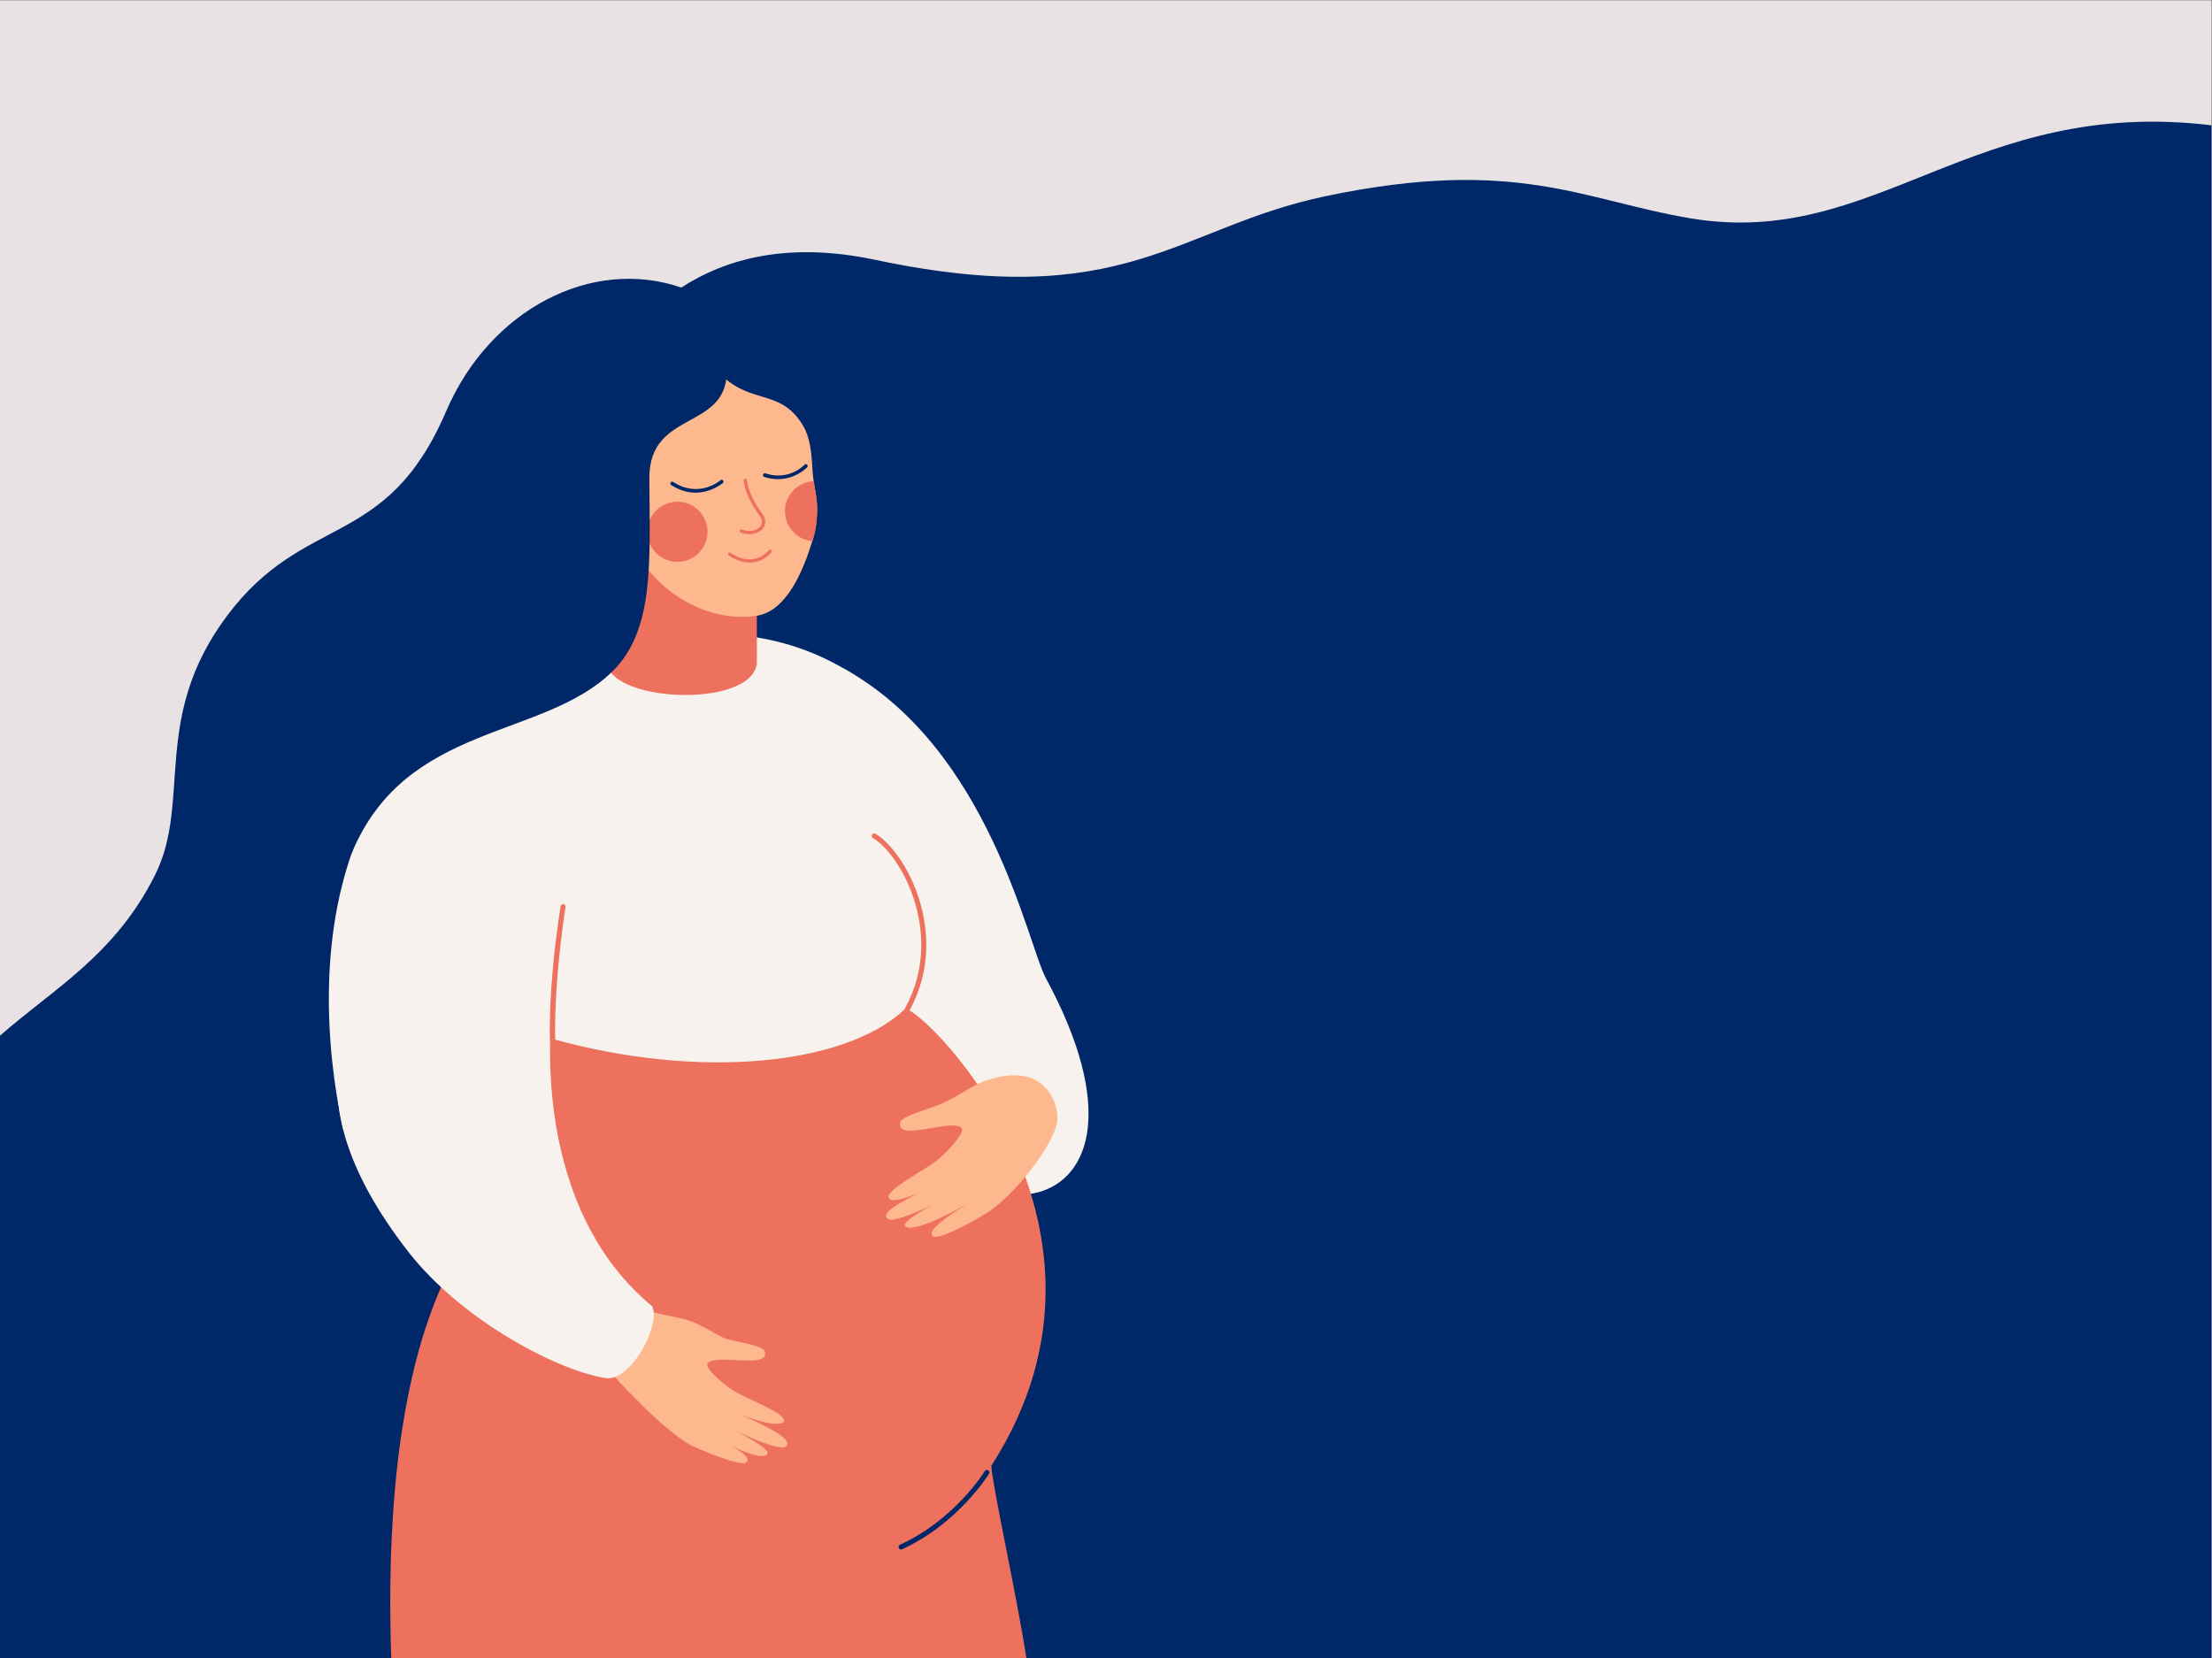<?xml version="1.0" encoding="UTF-8" standalone="no"?>
<!-- Created with Inkscape (http://www.inkscape.org/) -->

<svg
   version="1.1"
   id="svg2"
   xml:space="preserve"
   width="889.333"
   height="666.667"
   viewBox="0 0 889.333 666.667"
   sodipodi:docname="iStock-1189281313.eps"
   xmlns:inkscape="http://www.inkscape.org/namespaces/inkscape"
   xmlns:sodipodi="http://sodipodi.sourceforge.net/DTD/sodipodi-0.dtd"
   xmlns="http://www.w3.org/2000/svg"
   xmlns:svg="http://www.w3.org/2000/svg"><rect x="0" y="0" width="889.333" height="666.667" fill="#808080" stroke="none"/><defs
     id="defs6" /><sodipodi:namedview
     id="namedview4"
     pagecolor="#ffffff"
     bordercolor="#666666"
     borderopacity="1.0"
     inkscape:pageshadow="2"
     inkscape:pageopacity="0.0"
     inkscape:pagecheckerboard="0" /><g
     id="g8"
     inkscape:groupmode="layer"
     inkscape:label="ink_ext_XXXXXX"
     transform="matrix(1.333,0,0,-1.333,0,666.667)"><g
       id="g10"
       transform="scale(0.1)"><path
         d="M 6670,5000 V 0 H 0 v 5000 h 6670"
         style="fill:#e8e2e4;fill-opacity:1;fill-rule:nonzero;stroke:none"
         id="path12" /><path
         d="M 6670,4623.3 V 0 H 0 v 1877.3 c 160,140.8 346.395,242.3 467.492,484.3 111.801,223.6 -13.5,474.1 217.699,782.7 234.7,313.2 479.599,195.3 660.399,616.4 132.9,309.4 440.9,465.6 709.2,373.2 133.9,86.5 321,139.6 585.2,83.6 755,-160 908.79,97.87 1358.65,192.11 574.68,120.39 777.13,-13.04 1101.18,-67.04 560,-93.34 850.18,367.43 1570.18,280.73"
         style="fill:#002869;fill-opacity:1;fill-rule:nonzero;stroke:none"
         id="path14" /><path
         d="M 2672.41,1776.67 C 2502.33,2386.14 2543.82,2985.33 2543.82,2985.33 2985.01,2742.5 3098.2,2154.86 3154.84,2050 3578.18,1266.35 2831.88,1205.25 2672.41,1776.67"
         style="fill:#f7f2ed;fill-opacity:1;fill-rule:nonzero;stroke:none"
         id="path16" /><path
         d="M 2802.68,1811.17 C 3203.64,1150.22 1595.01,1240.01 1501.17,1639.8 l -466.86,-42.99 c -109.091,511.86 -84.298,1405.69 1026.75,1490.4 698.95,53.29 971.21,-613.31 1093.78,-1232.21 0,0 -414.72,59.3 -352.16,-43.83"
         style="fill:#f7f2ed;fill-opacity:1;fill-rule:nonzero;stroke:none"
         id="path18" /><path
         d="m 1666.87,1867.43 c 442.35,-123.15 880.64,-79.93 1060.64,88.4 15.17,44.2 742.5,-628.71 262.5,-1375.83 1.05,-50.68 80,-407.5 105.59,-580 L 1180.01,0 c -8.41,250.082 -9.48,740 142.79,1101.42 126.01,299.11 282.53,616.56 344.07,766.01"
         style="fill:#ed715d;fill-opacity:1;fill-rule:nonzero;stroke:none"
         id="path20" /><path
         d="m 1908.19,3508.98 -77.01,-496.76 c -14.11,-128.13 431.14,-152.19 451.64,-13.48 v 198.06 l -374.63,312.18"
         style="fill:#ed715d;fill-opacity:1;fill-rule:nonzero;stroke:none"
         id="path22" /><path
         d="m 2454.14,3549.83 c 4.2,-26.66 9.58,-50.8 10.22,-77.32 0.78,-34.5 -3.82,-69.94 -14.29,-103.64 -27.83,-89.6 -77.32,-210.65 -167.25,-224.89 -192.48,-30.48 -416.76,141.67 -410.05,377.48 5.86,205.77 173.5,535.35 245.7,419.9 112.04,-179.15 214.78,-98.3 293.43,-208.26 16.48,-23.03 32.33,-52.34 36.98,-122.59 1.49,-22.56 2.4,-42.29 5.26,-60.68"
         style="fill:#fdb98d;fill-opacity:1;fill-rule:nonzero;stroke:none"
         id="path24" /><path
         d="m 2133.29,3407.99 c 5.9,-49.74 -29.63,-94.85 -79.36,-100.76 -49.74,-5.91 -94.84,29.62 -100.76,79.36 -5.9,49.73 29.63,94.84 79.36,100.75 49.74,5.91 94.85,-29.62 100.76,-79.35"
         style="fill:#ed715d;fill-opacity:1;fill-rule:nonzero;stroke:none"
         id="path26" /><path
         d="m 2464.36,3472.51 c 0.78,-34.5 -1.99,-69.86 -14.29,-103.64 -41.78,3.83 -76.69,36.32 -81.84,79.66 -5.91,49.76 29.61,94.84 79.36,100.76 2.25,0.26 4.4,0.4 6.55,0.54 4.2,-26.66 9.58,-50.8 10.22,-77.32"
         style="fill:#ed715d;fill-opacity:1;fill-rule:nonzero;stroke:none"
         id="path28" /><path
         d="m 2327.3,3341.63 c -0.21,0.28 -0.44,0.54 -0.72,0.79 -2.03,1.82 -5.17,1.65 -7,-0.39 -50.72,-56.6 -113.24,-10.28 -115.88,-8.28 -2.19,1.65 -5.3,1.23 -6.96,-0.95 -1.64,-2.18 -1.25,-5.31 0.94,-6.95 0.72,-0.55 72.41,-53.92 129.29,9.56 1.59,1.77 1.67,4.36 0.33,6.22"
         style="fill:#ed715d;fill-opacity:1;fill-rule:nonzero;stroke:none"
         id="path30" /><path
         d="m 2305.18,3414.08 c -1.03,-2.24 -2.34,-4.42 -3.93,-6.49 -13.21,-17.21 -42.11,-22.71 -67.23,-12.8 -2.54,1.01 -3.8,3.89 -2.78,6.44 0.91,2.7 3.89,3.81 6.44,2.79 24.08,-9.5 46.67,-2.13 55.68,9.61 7.21,9.3 6.13,21.09 -2.81,33.14 -45.33,61.19 -47.49,103.61 -47.56,105.38 -0.11,2.74 2.02,5.05 4.75,5.16 2.73,0.11 5.04,-2.02 5.17,-4.75 0.02,-0.41 2.31,-41.42 45.62,-99.87 9.78,-13.21 12.04,-26.9 6.65,-38.61"
         style="fill:#ed715d;fill-opacity:1;fill-rule:nonzero;stroke:none"
         id="path32" /><path
         d="M 2087.4,4107.54 C 1495.2,3869.58 741.855,2276.51 1061.43,2429.5 c 164.49,393 575.25,340.5 785.41,546.27 127.65,124.99 112.91,330.82 111.65,582.52 -1.07,213.52 246.88,138.88 233.19,339.26 -15.17,222.15 -104.28,209.99 -104.28,209.99"
         style="fill:#002869;fill-opacity:1;fill-rule:nonzero;stroke:none"
         id="path34" /><path
         d="m 2097.61,3515.26 c 48.38,0 82.1,28.56 82.59,28.99 2.31,2 2.56,5.5 0.56,7.81 -2,2.33 -5.51,2.56 -7.83,0.57 -2.65,-2.27 -65.47,-55.16 -142.52,-5.09 -2.56,1.65 -6.01,0.94 -7.67,-1.64 -1.67,-2.57 -0.95,-6 1.62,-7.67 26.28,-17.08 51.27,-22.97 73.25,-22.97"
         style="fill:#002869;fill-opacity:1;fill-rule:nonzero;stroke:none"
         id="path36" /><path
         d="m 2346.65,3555.93 c 53.87,0 87.56,35.48 87.97,35.94 2.08,2.24 1.95,5.74 -0.28,7.83 -2.25,2.08 -5.76,1.96 -7.85,-0.28 -1.89,-2.03 -47.31,-49.49 -118.01,-25.99 -2.96,0.96 -6.05,-0.61 -7.03,-3.51 -0.96,-2.91 0.61,-6.05 3.52,-7.02 14.91,-4.96 28.87,-6.97 41.68,-6.97"
         style="fill:#002869;fill-opacity:1;fill-rule:nonzero;stroke:none"
         id="path38" /><path
         d="m 2066.08,1021.69 c 53.4,-14.69 103.3,-55.241 133.85,-61.721 68.42,-14.528 102.77,-21.821 106.78,-35.59 16.19,-55.707 -157.6,-1.617 -174.13,-38.129 0.65,-18.32 43.13,-54.801 75.54,-77 38.83,-26.598 170.16,-72.418 155.41,-96.371 -12.37,-20.117 -109.2,10.691 -139.21,26.312 31.09,-16.48 174.97,-72.902 146.64,-100.48 -20.76,-20.199 -178.15,58.391 -198.79,69.391 9.73,-5.77 163.42,-75.821 141.01,-94.723 -25.96,-21.899 -158.87,51.793 -179.5,62.801 12.23,-7.41 146.06,-63.539 117,-85.95 -18,-13.878 -147.17,41.512 -167.83,52.481 -91.06,48.371 -270.04,246.418 -287.83,274.898 l 69.17,145.071 c 0,0 69.35,-9.55 101.32,-18.24 39.98,-10.85 80.54,-17.24 100.57,-22.75"
         style="fill:#fdb98d;fill-opacity:1;fill-rule:nonzero;stroke:none"
         id="path40" /><path
         d="m 1827.11,844.48 c -147.62,22.629 -435.84,175.89 -595.26,380.53 -392.479,503.8 -159.94,788.83 35.18,799.95 127.01,7.24 403.68,-4.09 396.51,-91.18 -20.08,-243.78 20.76,-640.47 303.64,-872.73 26.91,-56.55 -65.25,-228.038 -140.07,-216.57"
         style="fill:#f7f2ed;fill-opacity:1;fill-rule:nonzero;stroke:none"
         id="path42" /><path
         d="m 2717.52,327.5 c -2.85,0 -5.57,1.629 -6.83,4.379 -1.72,3.769 -0.06,8.23 3.71,9.953 165.97,75.656 254.98,220.59 255.86,222.047 2.13,3.551 6.73,4.68 10.3,2.543 3.54,-2.141 4.68,-6.75 2.53,-10.301 -0.9,-1.492 -92.33,-150.379 -262.47,-227.949 -1,-0.461 -2.06,-0.672 -3.1,-0.672"
         style="fill:#002869;fill-opacity:1;fill-rule:nonzero;stroke:none"
         id="path44" /><path
         d="m 2966.7,1739.34 c -39.34,-13.67 -86.18,-53.49 -144.62,-74.09 -69.55,-24.53 -104.84,-35.73 -107.31,-50.65 -9.98,-60.36 165.19,18.07 187.08,-18.08 1.61,-19.26 -38.29,-62.78 -69.43,-90.09 -37.32,-32.72 -169.06,-97.14 -150.62,-120.38 15.48,-19.5 112.99,24.89 142.45,45.01 -30.49,-21.16 -180.2,-80.68 -147.08,-105.99 24.27,-18.55 185.34,65.87 205.57,79.97 -9.47,-7.26 -176.64,-86.73 -150.81,-103.71 29.93,-19.67 174.89,61 195.11,75.12 -11.88,-9.29 -144.95,-84.83 -111.71,-104.65 20.59,-12.27 148.87,61.92 169.12,75.99 89.27,62.06 204.98,217.21 204.9,279.12 -0.08,69.68 -49.34,121.84 -102.62,128.55 -32.63,4.11 -59.41,4.95 -120.03,-16.12"
         style="fill:#fdb98d;fill-opacity:1;fill-rule:nonzero;stroke:none"
         id="path46" /><path
         d="m 2724.15,1928.33 c -1.36,0 -2.74,0.37 -3.98,1.14 -3.51,2.21 -4.57,6.84 -2.37,10.34 74.34,118.58 67.22,237.03 48.15,315.5 -25.98,106.96 -86.62,190.74 -133.09,218.24 -3.57,2.1 -4.75,6.7 -2.64,10.27 2.12,3.55 6.73,4.75 10.28,2.64 49.18,-29.1 113.07,-116.62 140.03,-227.6 19.75,-81.29 27.09,-204.01 -50.02,-327.01 -1.43,-2.28 -3.87,-3.52 -6.36,-3.52"
         style="fill:#ed715d;fill-opacity:1;fill-rule:nonzero;stroke:none"
         id="path48" /><path
         d="m 1679.76,1720.83 c -3.5,0 -7.73,8.16 -8.44,11.72 -37.92,190.81 19,531.84 19.57,535.33 0.67,4.07 4.49,6.87 8.61,6.19 4.09,-0.66 6.86,-4.52 6.19,-8.61 -0.57,-3.45 -55.95,-347.54 -18.56,-535.67 0.81,-4.06 -1.83,-8.01 -5.9,-8.81 -0.49,-0.1 -0.98,-0.15 -1.47,-0.15"
         style="fill:#ed715d;fill-opacity:1;fill-rule:nonzero;stroke:none"
         id="path50" /></g></g></svg>
